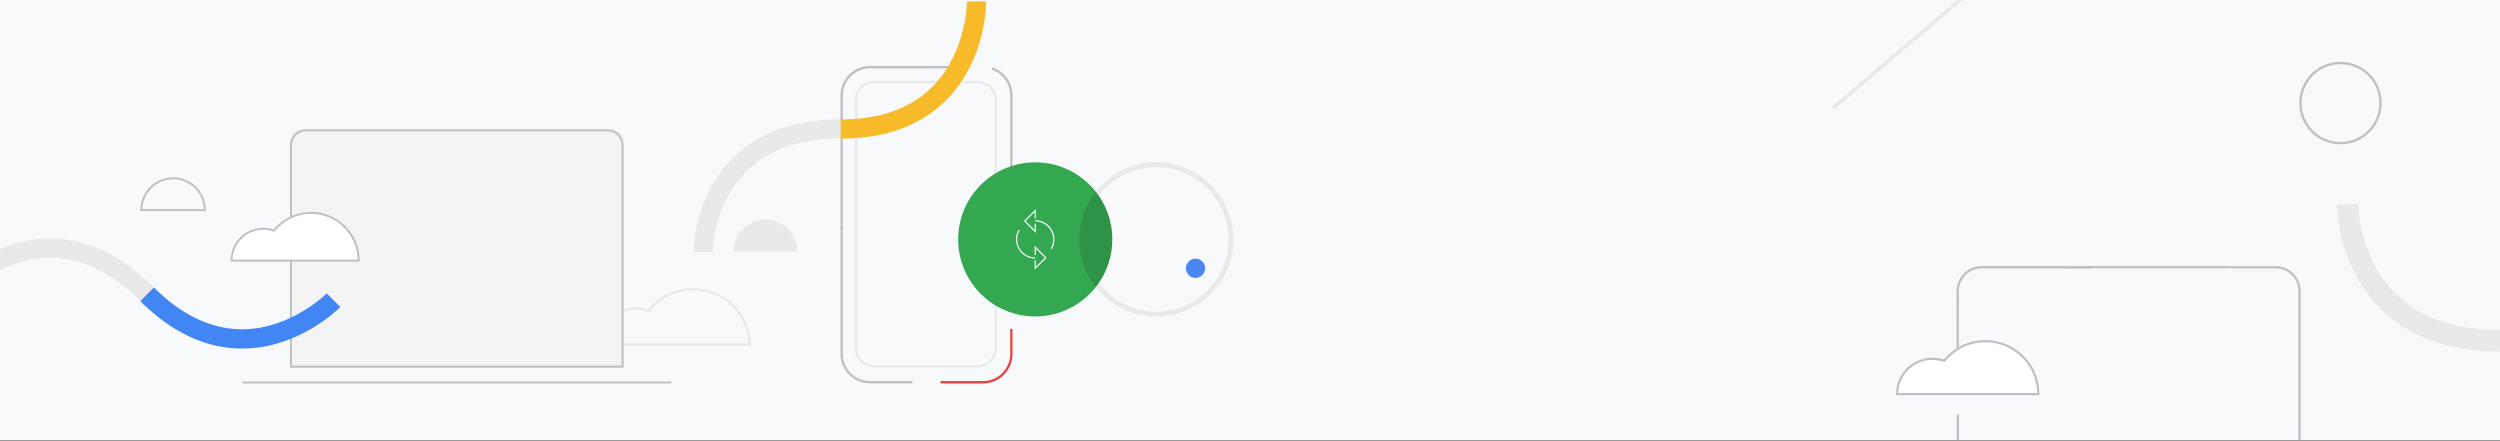 <svg data-name="Layer 1" xmlns="http://www.w3.org/2000/svg" width="1360" height="240"><rect width="100%" height="100%" fill="#333333" stroke="none"/><defs><clipPath id="a"><path fill="none" d="M0-.36h1360v239.72H0z"/></clipPath></defs><path fill="#f8f9fa" d="M0-.36h1360v240H0z"/><g clip-path="url(#a)"><path d="M458.53 122.23h-1.31V51.9a16.06 16.06 0 0 1 16-16h46.8v1.31h-46.8a14.75 14.75 0 0 0-14.69 14.69z" fill="#bdc0c5"/><path d="M377.09 158a30.17 30.17 0 0 1 30.1 28.82H326a19.6 19.6 0 0 1 26.15-17.2l.87.31.58-.72A30 30 0 0 1 377.09 158m0-1.31a31.38 31.38 0 0 0-24.46 11.7 20.91 20.91 0 0 0-27.94 19.75h83.85a31.44 31.44 0 0 0-31.44-31.44z" fill="#e8e9eb"/><path d="M496.39 207.3h-23.13a14.75 14.75 0 0 1-14.73-14.73v-70.34h-1.31v70.33a16.06 16.06 0 0 0 16 16h23.13zM539.71 36.64V38a14.74 14.74 0 0 1 9.82 13.87v71.43h1.31V51.9a16.06 16.06 0 0 0-11.13-15.26z" fill="#bdc0c5"/><path d="M531.89 199.89h-56.43A10.44 10.44 0 0 1 465 189.46v-135A10.44 10.44 0 0 1 475.46 44h56.43a10.44 10.44 0 0 1 10.43 10.43v135a10.44 10.44 0 0 1-10.43 10.46zM475.46 45.3a9.13 9.13 0 0 0-9.12 9.12v135a9.13 9.13 0 0 0 9.12 9.12h56.43a9.13 9.13 0 0 0 9.12-9.12v-135a9.13 9.13 0 0 0-9.12-9.12z" fill="#e8e9eb"/><path d="M549.53 178.93v13.64a14.75 14.75 0 0 1-14.73 14.73h-23.13v1.31h23.13a16.06 16.06 0 0 0 16-16v-13.68z" fill="#e54440"/><path d="M629 90.92a39.3 39.3 0 1 1-39.3 39.3 39.35 39.35 0 0 1 39.3-39.3m0-2.62a41.92 41.92 0 1 0 42 41.93 41.92 41.92 0 0 0-42-41.93z" fill="#e8e9eb"/><circle cx="650.37" cy="145.95" r="5.24" fill="#4b87f1"/><circle cx="563.16" cy="130.23" r="41.92" fill="#34a751"/><path d="M587.12 130.23a41.73 41.73 0 0 0 9 25.92 41.88 41.88 0 0 0 0-51.83 41.73 41.73 0 0 0-9 25.91z" opacity=".12"/><path d="M457.17 75.43V65c21.47 0 38.35-6 50.18-17.91C525.93 28.37 526 1.06 526 .79l10.5-.08c0 1.29 0 31.8-21.63 53.64-13.87 13.99-33.29 21.08-57.7 21.08z" fill="#f7bb2a"/><path d="M387.74 137h-10.49a80.9 80.9 0 0 1 10-36c9.21-16.42 28.8-36 69.92-36v10.43c-28.93 0-49.37 10.34-60.77 30.72a70.69 70.69 0 0 0-8.66 30.85z" fill="#e8e9eb"/><path d="M562.83 146.74v-5.08h.66v3.5l4.93-4.93-4.93-4.93v3.5h-.66v-5.08l6.51 6.51zm.66-20l-6.49-6.52 6.51-6.51v5.08h-.66v-3.5l-4.93 4.93 4.93 4.93v-3.5h.66z" fill="#fff"/><path d="M572.14 135.51l-.56-.33a9.77 9.77 0 0 0-8.42-14.72v-.66a10.42 10.42 0 0 1 9 15.71zM563.16 140.64a10.42 10.42 0 0 1-9-15.71l.56.33a9.77 9.77 0 0 0 8.44 14.74z" fill="#fff"/><path d="M112 114.83H76.35v-.54a17.82 17.82 0 0 1 35.64 0zm-34.55-1.08h33.45a16.74 16.74 0 0 0-33.46 0z" fill="#bdc0c5"/><path d="M433.65 136.79h-34.56a17.28 17.28 0 1 1 34.56 0z" fill="#e8e9eb"/><path d="M339.22 200H157.78V75.65a5.3 5.3 0 0 1 5.28-5.28h170.88a5.3 5.3 0 0 1 5.28 5.28z" fill="#f4f4f4"/><path d="M330.58 71.45a7.57 7.57 0 0 1 7.56 7.55v119.89H158.86V79a7.57 7.57 0 0 1 7.56-7.56h164.16m0-1.08H166.42a8.67 8.67 0 0 0-8.64 8.64v121h181.44V79a8.67 8.67 0 0 0-8.64-8.64zM131.86 207.53h233.28v1.08H131.86z" fill="#bdc0c5"/><path d="M169.2 115.84a25.87 25.87 0 0 0-20.2 9.64 17.24 17.24 0 0 0-23 16.28h69.12a25.92 25.92 0 0 0-25.92-25.92z" fill="#fff"/><path d="M195.66 142.3h-70.2v-.54a17.78 17.78 0 0 1 23.39-16.91 26.46 26.46 0 0 1 46.81 16.91zm-69.11-1.08h68a25.38 25.38 0 0 0-45.12-15.4l-.24.3-.36-.13a16.7 16.7 0 0 0-22.31 15.23z" fill="#bdc0c5"/><path d="M76.24 163.72l7.41-7.41c15.18 15.18 31.38 22.86 48.15 22.82 26.34-.06 45.71-19.31 45.9-19.5l7.47 7.35c-.9.92-22.47 22.5-53.22 22.63-19.71.08-38.45-8.61-55.71-25.89z" fill="#4285f4"/><path d="M-16.4 158.16l-7.41-7.41a80.9 80.9 0 0 1 32.5-18.36c18.15-5.14 45.89-5.16 75 23.92l-7.41 7.41c-20.5-20.46-42.28-27.61-64.74-21.25a70.69 70.69 0 0 0-27.94 15.69z" fill="#e8e9eb"/><path d="M1273.24 78.47a22.41 22.41 0 1 1 8.31-1.61 22.29 22.29 0 0 1-8.31 1.61zm0-43.53a21.16 21.16 0 0 0-19.64 29 21.14 21.14 0 1 0 19.64-29zM1238 259h-160a13.57 13.57 0 0 1-13.55-13.55v-20h1.2v20a12.37 12.37 0 0 0 12.35 12.31h160a12.37 12.37 0 0 0 12.35-12.35v-87.1A12.37 12.37 0 0 0 1238 146h-24v-1.2h24a13.57 13.57 0 0 1 13.55 13.55v87.05A13.57 13.57 0 0 1 1238 259z" fill="#bdc0c5"/><path fill="#bdc0c5" d="M1214.01 145.96H1122l6-1.2h86.01v1.2z"/><path d="M1065.6 199.36h-1.2v-41a13.57 13.57 0 0 1 13.6-13.6h59V146h-59a12.37 12.37 0 0 0-12.35 12.35z" fill="#bdc0c5"/><path d="M1080 185.56a28.74 28.74 0 0 0-22.41 10.71 19.16 19.16 0 0 0-25.59 18.09h76.8a28.8 28.8 0 0 0-28.8-28.8z" fill="#fff"/><path d="M1109.45 215h-78v-.6a19.76 19.76 0 0 1 26-18.79 29.4 29.4 0 0 1 52 18.79zm-76.79-1.2h75.59a28.2 28.2 0 0 0-50.13-17.11l-.27.33-.4-.14a18.55 18.55 0 0 0-24.78 16.92z" fill="#bdc0c5"/><path fill="#f8f9fa" d="M997.34 58.76l71.32-60.81"/><path fill="#e8e9eb" d="M996.638 57.935l71.36-60.755 1.297 1.523-71.36 60.754zM1282.86 111.16h-11.65a89.89 89.89 0 0 0 11.11 40c10.22 18.29 32 40.1 77.68 40.1v-11.68c-32.14 0-54.86-11.49-67.52-34.14a78.55 78.55 0 0 1-9.62-34.28z"/></g></svg>